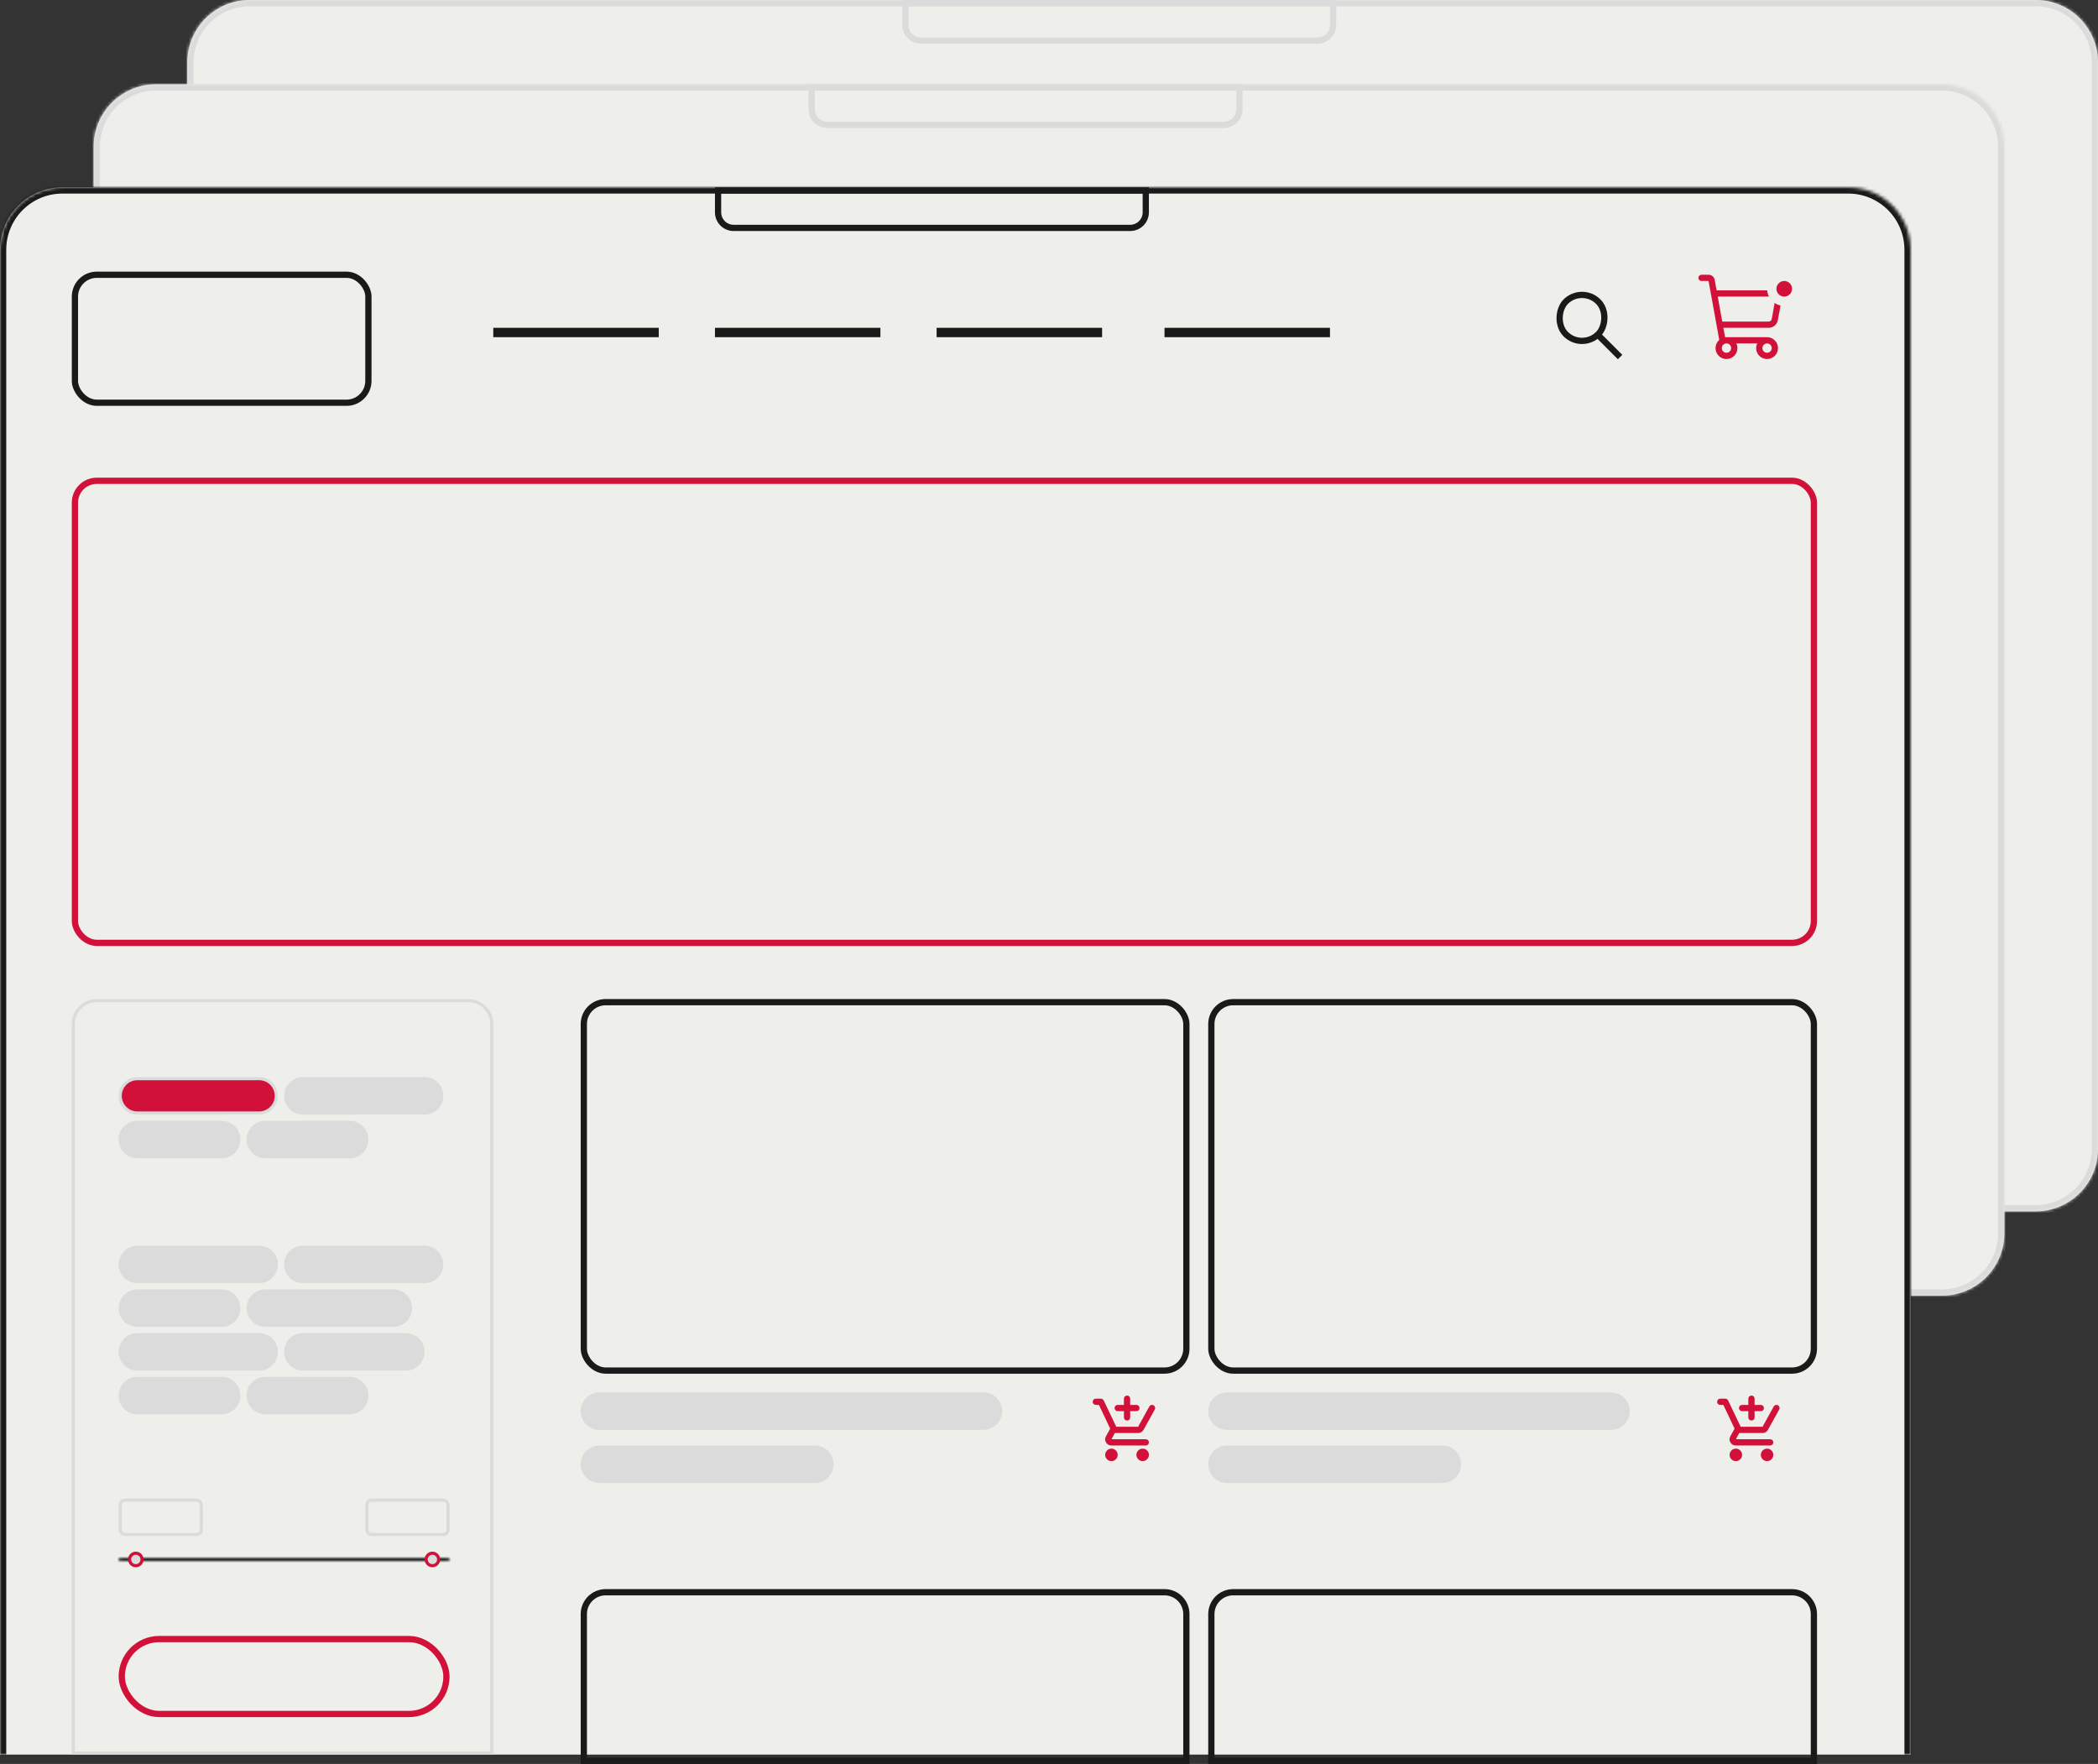 <svg width="672" height="565" viewBox="0 0 672 565" fill="none" xmlns="http://www.w3.org/2000/svg">
<rect x="0" y="0" width="672" height="565" fill="#333333" stroke="none"/>
<mask id="path-1-inside-1_428_3987" fill="white">
<path d="M60 20C60 8.954 68.954 0 80 0H652C663.046 0 672 8.954 672 20V368C672 379.046 663.046 388 652 388H60V20Z"/>
</mask>
<path d="M60 20C60 8.954 68.954 0 80 0H652C663.046 0 672 8.954 672 20V368C672 379.046 663.046 388 652 388H60V20Z" fill="#EEEEEA"/>
<path d="M58 20C58 7.85 67.85 -2 80 -2H652C664.15 -2 674 7.85 674 20H670C670 10.059 661.941 2 652 2H80C70.059 2 62 10.059 62 20H58ZM674 368C674 380.15 664.15 390 652 390H58L62 386H652C661.941 386 670 377.941 670 368H674ZM58 390V20C58 7.85 67.85 -2 80 -2V2C70.059 2 62 10.059 62 20V386L58 390ZM652 -2C664.15 -2 674 7.85 674 20V368C674 380.15 664.15 390 652 390V386C661.941 386 670 377.941 670 368V20C670 10.059 661.941 2 652 2V-2Z" fill="#DBDBDB" mask="url(#path-1-inside-1_428_3987)"/>
<path d="M290 1H427V8C427 10.761 424.761 13 422 13H295C292.239 13 290 10.761 290 8V1Z" stroke="#DBDBDB" stroke-width="2"/>
<mask id="path-4-inside-2_428_3987" fill="white">
<path d="M30 47C30 35.954 38.954 27 50 27H622C633.046 27 642 35.954 642 47V395C642 406.046 633.046 415 622 415H30V47Z"/>
</mask>
<path d="M30 47C30 35.954 38.954 27 50 27H622C633.046 27 642 35.954 642 47V395C642 406.046 633.046 415 622 415H30V47Z" fill="#EEEEEA"/>
<path d="M28 47C28 34.85 37.85 25 50 25H622C634.15 25 644 34.85 644 47H640C640 37.059 631.941 29 622 29H50C40.059 29 32 37.059 32 47H28ZM644 395C644 407.15 634.15 417 622 417H28L32 413H622C631.941 413 640 404.941 640 395H644ZM28 417V47C28 34.85 37.85 25 50 25V29C40.059 29 32 37.059 32 47V413L28 417ZM622 25C634.15 25 644 34.85 644 47V395C644 407.15 634.15 417 622 417V413C631.941 413 640 404.941 640 395V47C640 37.059 631.941 29 622 29V25Z" fill="#DBDBDB" mask="url(#path-4-inside-2_428_3987)"/>
<path d="M260 28H397V35C397 37.761 394.761 40 392 40H265C262.239 40 260 37.761 260 35V28Z" stroke="#DBDBDB" stroke-width="2"/>
<mask id="path-7-inside-3_428_3987" fill="white">
<path d="M0 80C0 68.954 8.954 60 20 60H592C603.046 60 612 68.954 612 80V562H0V80Z"/>
</mask>
<path d="M0 80C0 68.954 8.954 60 20 60H592C603.046 60 612 68.954 612 80V562H0V80Z" fill="#EEEEEA"/>
<path d="M-2 80C-2 67.85 7.85 58 20 58H592C604.15 58 614 67.85 614 80H610C610 70.059 601.941 62 592 62H20C10.059 62 2 70.059 2 80H-2ZM612 562H0H612ZM-2 562V80C-2 67.85 7.85 58 20 58V62C10.059 62 2 70.059 2 80V562H-2ZM592 58C604.15 58 614 67.85 614 80V562H610V80C610 70.059 601.941 62 592 62V58Z" fill="#1B1A1A" mask="url(#path-7-inside-3_428_3987)"/>
<path d="M230 61H367V68C367 70.761 364.761 73 362 73H235C232.239 73 230 70.761 230 68V61Z" stroke="#1B1A1A" stroke-width="2"/>
<rect x="24" y="88" width="94" height="41" rx="7" stroke="#1B1A1A" stroke-width="2"/>
<rect x="158.75" y="105.75" width="51.5" height="1.5" stroke="#1B1A1A" stroke-width="1.5"/>
<rect x="229.75" y="105.75" width="51.5" height="1.5" stroke="#1B1A1A" stroke-width="1.5"/>
<rect x="300.75" y="105.75" width="51.5" height="1.5" stroke="#1B1A1A" stroke-width="1.5"/>
<rect x="373.75" y="105.75" width="51.5" height="1.5" stroke="#1B1A1A" stroke-width="1.5"/>
<rect x="506.726" y="91.414" width="14.725" height="14.725" rx="7.363" transform="rotate(45 506.726 91.414)" stroke="#1B1A1A" stroke-width="2"/>
<rect x="512.639" y="107.371" width="8.883" height="1" transform="rotate(45 512.639 107.371)" stroke="#1B1A1A"/>
<rect x="24" y="154" width="557" height="148" rx="7" stroke="#D2113A" stroke-width="2"/>
<path d="M23.5 328C23.5 323.858 26.858 320.5 31 320.5H150C154.142 320.5 157.5 323.858 157.5 328V561.5H23.5V328Z" fill="#EEEEEA" stroke="#DBDBDB"/>
<path d="M186 452C186 448.686 188.686 446 192 446H315C318.314 446 321 448.686 321 452C321 455.314 318.314 458 315 458H192C188.686 458 186 455.314 186 452Z" fill="#DBDBDB"/>
<path d="M387 452C387 448.686 389.686 446 393 446H516C519.314 446 522 448.686 522 452C522 455.314 519.314 458 516 458H393C389.686 458 387 455.314 387 452Z" fill="#DBDBDB"/>
<path d="M186 469C186 465.686 188.686 463 192 463H261C264.314 463 267 465.686 267 469C267 472.314 264.314 475 261 475H192C188.686 475 186 472.314 186 469Z" fill="#DBDBDB"/>
<path d="M38.5 351C38.5 347.962 40.962 345.5 44 345.5H83C86.038 345.5 88.5 347.962 88.5 351C88.5 354.038 86.038 356.5 83 356.5H44C40.962 356.5 38.5 354.038 38.5 351Z" fill="#D2113A" stroke="#DBDBDB"/>
<path d="M38.5 405C38.5 401.962 40.962 399.5 44 399.5H83C86.038 399.5 88.5 401.962 88.5 405C88.5 408.038 86.038 410.5 83 410.5H44C40.962 410.5 38.5 408.038 38.5 405Z" fill="#DBDBDB" stroke="#DBDBDB"/>
<path d="M38.5 433C38.5 429.962 40.962 427.5 44 427.5H83C86.038 427.5 88.5 429.962 88.5 433C88.5 436.038 86.038 438.5 83 438.5H44C40.962 438.5 38.5 436.038 38.5 433Z" fill="#DBDBDB" stroke="#DBDBDB"/>
<path d="M91.5 351C91.5 347.962 93.962 345.5 97 345.5H136C139.038 345.5 141.5 347.962 141.5 351C141.5 354.038 139.038 356.5 136 356.5H97C93.962 356.5 91.5 354.038 91.5 351Z" fill="#DBDBDB" stroke="#DBDBDB"/>
<path d="M91.5 405C91.5 401.962 93.962 399.5 97 399.5H136C139.038 399.5 141.5 401.962 141.5 405C141.5 408.038 139.038 410.5 136 410.5H97C93.962 410.5 91.5 408.038 91.5 405Z" fill="#DBDBDB" stroke="#DBDBDB"/>
<path d="M91.5 433C91.5 429.962 93.962 427.5 97 427.5H130C133.038 427.5 135.5 429.962 135.5 433C135.5 436.038 133.038 438.5 130 438.5H97C93.962 438.5 91.5 436.038 91.5 433Z" fill="#DBDBDB" stroke="#DBDBDB"/>
<path d="M38.5 365C38.5 361.962 40.962 359.5 44 359.5H71C74.038 359.5 76.5 361.962 76.5 365C76.5 368.038 74.038 370.5 71 370.5H44C40.962 370.5 38.5 368.038 38.5 365Z" fill="#DBDBDB" stroke="#DBDBDB"/>
<path d="M38.5 419C38.5 415.962 40.962 413.5 44 413.5H71C74.038 413.5 76.5 415.962 76.5 419C76.5 422.038 74.038 424.5 71 424.5H44C40.962 424.5 38.5 422.038 38.5 419Z" fill="#DBDBDB" stroke="#DBDBDB"/>
<path d="M38.5 447C38.5 443.962 40.962 441.5 44 441.5H71C74.038 441.5 76.5 443.962 76.5 447C76.5 450.038 74.038 452.5 71 452.5H44C40.962 452.5 38.5 450.038 38.5 447Z" fill="#DBDBDB" stroke="#DBDBDB"/>
<rect x="38.5" y="480.5" width="26" height="11" rx="1.5" fill="#EEEEEA" stroke="#DBDBDB"/>
<rect x="117.5" y="480.5" width="26" height="11" rx="1.5" fill="#EEEEEA" stroke="#DBDBDB"/>
<mask id="path-33-inside-4_428_3987" fill="white">
<path d="M38 499.5C38 499.776 38.224 500 38.5 500H143.5C143.776 500 144 499.776 144 499.5C144 499.224 143.776 499 143.5 499H38.5C38.224 499 38 499.224 38 499.5Z"/>
</mask>
<path d="M38.5 499H143.5V501H38.5V499ZM143.5 500H38.5V498H143.5V500ZM38.5 500C38.776 500 39 499.776 39 499.5H37C37 498.672 37.672 498 38.5 498V500ZM143 499.5C143 499.776 143.224 500 143.5 500V498C144.328 498 145 498.672 145 499.5H143ZM143.5 499C143.224 499 143 499.224 143 499.5H145C145 500.328 144.328 501 143.5 501V499ZM38.5 501C37.672 501 37 500.328 37 499.5H39C39 499.224 38.776 499 38.5 499V501Z" fill="#1B1A1A" mask="url(#path-33-inside-4_428_3987)"/>
<path d="M41.5 499.5C41.5 498.395 42.395 497.5 43.5 497.5C44.605 497.5 45.5 498.395 45.5 499.5C45.5 500.605 44.605 501.5 43.5 501.5C42.395 501.5 41.5 500.605 41.5 499.5Z" fill="#DBDBDB" stroke="#D2113A"/>
<path d="M136.5 499.5C136.5 498.395 137.395 497.5 138.5 497.5C139.605 497.5 140.5 498.395 140.5 499.5C140.5 500.605 139.605 501.5 138.5 501.5C137.395 501.5 136.5 500.605 136.5 499.5Z" fill="#DBDBDB" stroke="#D2113A"/>
<path d="M79.5 365C79.5 361.962 81.962 359.5 85 359.5H112C115.038 359.5 117.5 361.962 117.5 365C117.5 368.038 115.038 370.5 112 370.5H85C81.962 370.5 79.5 368.038 79.5 365Z" fill="#DBDBDB" stroke="#DBDBDB"/>
<path d="M79.5 419C79.5 415.962 81.962 413.5 85 413.5H126C129.038 413.5 131.5 415.962 131.5 419C131.5 422.038 129.038 424.5 126 424.5H85C81.962 424.5 79.5 422.038 79.5 419Z" fill="#DBDBDB" stroke="#DBDBDB"/>
<path d="M79.5 447C79.5 443.962 81.962 441.5 85 441.5H112C115.038 441.5 117.5 443.962 117.5 447C117.5 450.038 115.038 452.5 112 452.5H85C81.962 452.5 79.5 450.038 79.5 447Z" fill="#DBDBDB" stroke="#DBDBDB"/>
<path d="M387 469C387 465.686 389.686 463 393 463H462C465.314 463 468 465.686 468 469C468 472.314 465.314 475 462 475H393C389.686 475 387 472.314 387 469Z" fill="#DBDBDB"/>
<rect x="187" y="321" width="193" height="118" rx="7" stroke="#1B1A1A" stroke-width="2"/>
<rect x="39" y="525" width="104" height="24" rx="12" stroke="#D2113A" stroke-width="2"/>
<rect x="388" y="321" width="193" height="118" rx="7" stroke="#1B1A1A" stroke-width="2"/>
<path d="M187 517C187 513.134 190.134 510 194 510H373C376.866 510 380 513.134 380 517V564H187V517Z" stroke="#1B1A1A" stroke-width="2"/>
<path d="M388 517C388 513.134 391.134 510 395 510H574C577.866 510 581 513.134 581 517V564H388V517Z" stroke="#1B1A1A" stroke-width="2"/>
<path d="M569.462 102.538L570.987 94.175C571.014 94.031 571.008 93.884 570.969 93.743C570.93 93.602 570.859 93.472 570.763 93.362C570.67 93.249 570.554 93.158 570.422 93.096C570.29 93.033 570.146 93 570 93H549.838L549.225 89.638C549.14 89.178 548.898 88.763 548.539 88.464C548.181 88.165 547.729 88.001 547.262 88H545C544.735 88 544.48 88.105 544.293 88.293C544.105 88.48 544 88.735 544 89C544 89.265 544.105 89.52 544.293 89.707C544.48 89.895 544.735 90 545 90H547.262L550.688 108.875C550.199 109.305 549.84 109.863 549.652 110.486C549.463 111.108 549.451 111.771 549.618 112.4C549.785 113.029 550.125 113.599 550.598 114.046C551.071 114.493 551.659 114.799 552.296 114.93C552.934 115.061 553.595 115.011 554.206 114.787C554.817 114.563 555.353 114.173 555.755 113.661C556.157 113.149 556.407 112.535 556.479 111.889C556.551 111.242 556.442 110.588 556.163 110H562.837C562.512 110.685 562.419 111.457 562.571 112.2C562.722 112.943 563.111 113.617 563.679 114.12C564.247 114.623 564.962 114.928 565.718 114.989C566.474 115.05 567.23 114.863 567.871 114.458C568.511 114.053 569.003 113.45 569.272 112.741C569.541 112.032 569.573 111.255 569.362 110.526C569.151 109.798 568.709 109.158 568.102 108.702C567.496 108.246 566.758 108 566 108H552.562L552.012 105H566.513C567.215 105 567.894 104.753 568.434 104.303C568.973 103.853 569.337 103.228 569.462 102.538ZM554.5 111.5C554.5 111.797 554.412 112.087 554.247 112.333C554.082 112.58 553.848 112.772 553.574 112.886C553.3 112.999 552.998 113.029 552.707 112.971C552.416 112.913 552.149 112.77 551.939 112.561C551.73 112.351 551.587 112.084 551.529 111.793C551.471 111.502 551.501 111.2 551.614 110.926C551.728 110.652 551.92 110.418 552.167 110.253C552.413 110.088 552.703 110 553 110C553.398 110 553.779 110.158 554.061 110.439C554.342 110.721 554.5 111.102 554.5 111.5ZM567.5 111.5C567.5 111.797 567.412 112.087 567.247 112.333C567.082 112.58 566.848 112.772 566.574 112.886C566.3 112.999 565.998 113.029 565.707 112.971C565.416 112.913 565.149 112.77 564.939 112.561C564.73 112.351 564.587 112.084 564.529 111.793C564.471 111.502 564.501 111.2 564.614 110.926C564.728 110.652 564.92 110.418 565.167 110.253C565.413 110.088 565.703 110 566 110C566.398 110 566.779 110.158 567.061 110.439C567.342 110.721 567.5 111.102 567.5 111.5ZM550.2 95H568.8L567.5 102.175C567.459 102.407 567.337 102.617 567.157 102.767C566.976 102.918 566.748 103.001 566.513 103H551.65L550.2 95Z" fill="#D2113A"/>
<path d="M361 455C360.717 455 360.479 454.904 360.288 454.712C360.096 454.521 360 454.283 360 454V452H358C357.717 452 357.479 451.904 357.288 451.713C357.096 451.521 357 451.283 357 451C357 450.717 357.096 450.479 357.288 450.287C357.479 450.096 357.717 450 358 450H360V448C360 447.717 360.096 447.479 360.288 447.287C360.479 447.096 360.717 447 361 447C361.283 447 361.521 447.096 361.713 447.287C361.904 447.479 362 447.717 362 448V450H364C364.283 450 364.521 450.096 364.713 450.287C364.904 450.479 365 450.717 365 451C365 451.283 364.904 451.521 364.713 451.713C364.521 451.904 364.283 452 364 452H362V454C362 454.283 361.904 454.521 361.713 454.712C361.521 454.904 361.283 455 361 455ZM356 468C355.45 468 354.979 467.804 354.588 467.413C354.196 467.021 354 466.55 354 466C354 465.45 354.196 464.979 354.588 464.587C354.979 464.196 355.45 464 356 464C356.55 464 357.021 464.196 357.412 464.587C357.804 464.979 358 465.45 358 466C358 466.55 357.804 467.021 357.412 467.413C357.021 467.804 356.55 468 356 468ZM366 468C365.45 468 364.979 467.804 364.588 467.413C364.196 467.021 364 466.55 364 466C364 465.45 364.196 464.979 364.588 464.587C364.979 464.196 365.45 464 366 464C366.55 464 367.021 464.196 367.413 464.587C367.804 464.979 368 465.45 368 466C368 466.55 367.804 467.021 367.413 467.413C367.021 467.804 366.55 468 366 468ZM356 463C355.233 463 354.654 462.671 354.263 462.012C353.871 461.354 353.867 460.7 354.25 460.05L355.6 457.6L352 450H351C350.717 450 350.479 449.904 350.288 449.712C350.096 449.521 350 449.283 350 449C350 448.717 350.096 448.479 350.288 448.287C350.479 448.096 350.717 448 351 448H352.625C352.808 448 352.983 448.05 353.15 448.15C353.317 448.25 353.442 448.392 353.525 448.575L357.55 457H364.55L368.125 450.525C368.208 450.358 368.329 450.229 368.488 450.137C368.646 450.046 368.817 450 369 450C369.383 450 369.671 450.167 369.863 450.5C370.054 450.833 370.058 451.167 369.875 451.5L366.3 457.95C366.117 458.283 365.875 458.542 365.575 458.725C365.275 458.908 364.933 459 364.55 459H357.1L356 461H367C367.283 461 367.521 461.096 367.712 461.287C367.904 461.479 368 461.717 368 462C368 462.283 367.904 462.521 367.712 462.712C367.521 462.904 367.283 463 367 463H356Z" fill="#D2113A"/>
<path d="M561 455C560.717 455 560.479 454.904 560.288 454.712C560.096 454.521 560 454.283 560 454V452H558C557.717 452 557.479 451.904 557.288 451.713C557.096 451.521 557 451.283 557 451C557 450.717 557.096 450.479 557.288 450.287C557.479 450.096 557.717 450 558 450H560V448C560 447.717 560.096 447.479 560.288 447.287C560.479 447.096 560.717 447 561 447C561.283 447 561.521 447.096 561.713 447.287C561.904 447.479 562 447.717 562 448V450H564C564.283 450 564.521 450.096 564.713 450.287C564.904 450.479 565 450.717 565 451C565 451.283 564.904 451.521 564.713 451.713C564.521 451.904 564.283 452 564 452H562V454C562 454.283 561.904 454.521 561.713 454.712C561.521 454.904 561.283 455 561 455ZM556 468C555.45 468 554.979 467.804 554.588 467.413C554.196 467.021 554 466.55 554 466C554 465.45 554.196 464.979 554.588 464.587C554.979 464.196 555.45 464 556 464C556.55 464 557.021 464.196 557.412 464.587C557.804 464.979 558 465.45 558 466C558 466.55 557.804 467.021 557.412 467.413C557.021 467.804 556.55 468 556 468ZM566 468C565.45 468 564.979 467.804 564.588 467.413C564.196 467.021 564 466.55 564 466C564 465.45 564.196 464.979 564.588 464.587C564.979 464.196 565.45 464 566 464C566.55 464 567.021 464.196 567.413 464.587C567.804 464.979 568 465.45 568 466C568 466.55 567.804 467.021 567.413 467.413C567.021 467.804 566.55 468 566 468ZM556 463C555.233 463 554.654 462.671 554.263 462.012C553.871 461.354 553.867 460.7 554.25 460.05L555.6 457.6L552 450H551C550.717 450 550.479 449.904 550.288 449.712C550.096 449.521 550 449.283 550 449C550 448.717 550.096 448.479 550.288 448.287C550.479 448.096 550.717 448 551 448H552.625C552.808 448 552.983 448.05 553.15 448.15C553.317 448.25 553.442 448.392 553.525 448.575L557.55 457H564.55L568.125 450.525C568.208 450.358 568.329 450.229 568.488 450.137C568.646 450.046 568.817 450 569 450C569.383 450 569.671 450.167 569.863 450.5C570.054 450.833 570.058 451.167 569.875 451.5L566.3 457.95C566.117 458.283 565.875 458.542 565.575 458.725C565.275 458.908 564.933 459 564.55 459H557.1L556 461H567C567.283 461 567.521 461.096 567.712 461.287C567.904 461.479 568 461.717 568 462C568 462.283 567.904 462.521 567.712 462.712C567.521 462.904 567.283 463 567 463H556Z" fill="#D2113A"/>
<circle cx="571.5" cy="92.5" r="4" fill="#D2113A" stroke="#EEEEEA" stroke-width="3"/>
</svg>

